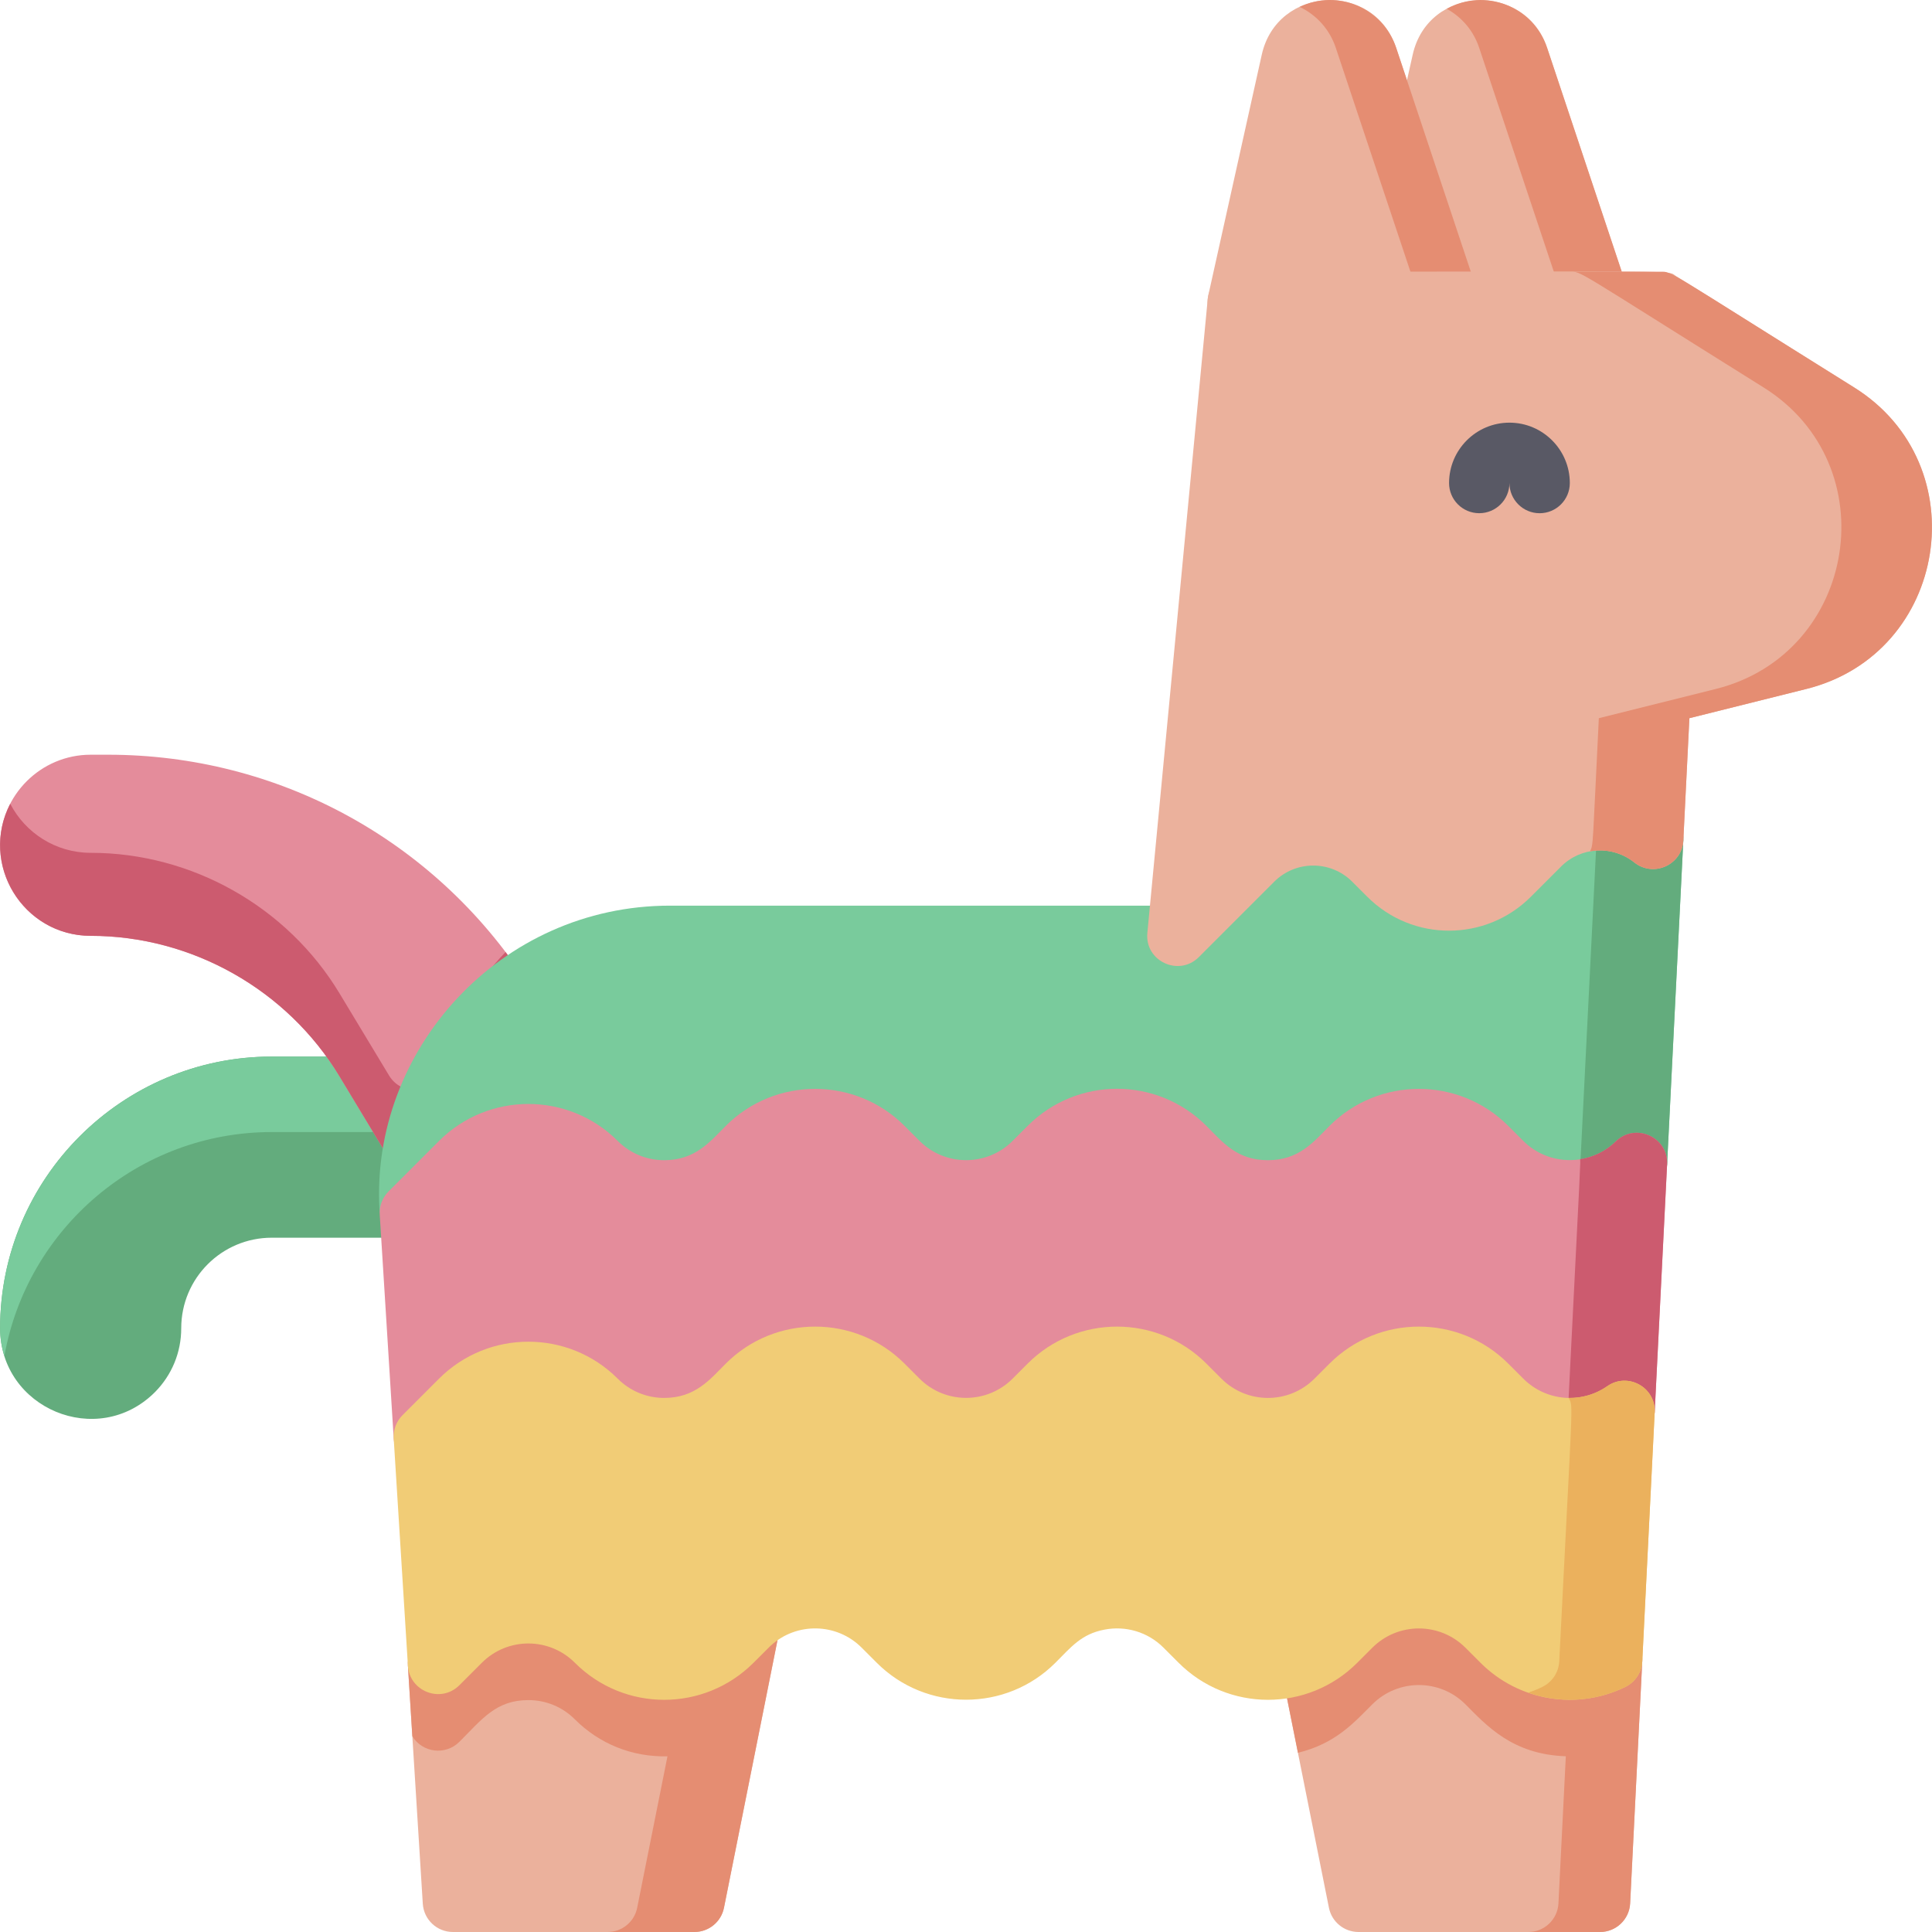<svg id="Layer_1" enable-background="new 0 0 512.012 512.012" height="512" viewBox="0 0 512.012 512.012" width="512" xmlns="http://www.w3.org/2000/svg"><g><path d="m424.027 88.012h-40c-3.44 0-6.5-2.2-7.59-5.47l-9.6-28.8c-.991-2.972-.714-2.047 7.55-39.24 4.103-18.422 29.796-19.397 35.62-1.83l21.61 64.81c1.716 5.17-2.122 10.53-7.59 10.53z" fill="#ebb19c"/><path d="m384.027 88.012h-56c-5.161 0-8.917-4.789-7.81-9.74l14.17-63.77c4.081-18.32 29.734-19.583 35.62-1.83l21.61 64.81c1.716 5.17-2.122 10.53-7.59 10.53z" fill="#ebb19c"/><path d="m391.617 77.482-21.61-64.81c-3.475-10.48-15.41-15.697-25.574-10.845 4.694 2.249 8.028 6.183 9.574 10.845l21.61 64.81c1.716 5.169-2.122 10.53-7.59 10.53h16c5.467 0 9.306-5.359 7.59-10.53z" fill="#e58d72"/><path d="m431.617 77.482-21.61-64.81c-3.653-11.017-16.489-15.951-26.592-10.332 4.248 2.363 7.172 6.049 8.592 10.332l21.61 64.81c1.716 5.169-2.122 10.53-7.59 10.53h18c5.467 0 9.306-5.359 7.59-10.53z" fill="#e58d72"/><path d="m117.777 304.542c-1.138 5.358-1.486 11.203-1.23 14.99.273 4.623-3.408 8.48-7.99 8.48h-36.53c-13.261 0-24 10.735-24 24 0 6.4-2.49 12.43-7.01 16.97-15.182 15.115-40.99 4.287-40.99-16.97 0-39.7 32.3-72 72-72h28.95c2.8 0 5.4 1.47 6.85 3.87l8.97 14.87c1.05 1.74 1.4 3.81.98 5.79z" fill="#63ac7d"/><path d="m72.027 300.012h28.95c2.8 0 5.4 1.47 6.85 3.87l8.664 14.362c-.311-12.866 3.186-14.721.306-19.492l-8.97-14.87c-1.45-2.4-4.05-3.87-6.85-3.87h-28.95c-39.7 0-72 32.3-72 72 0 2.523.393 4.986 1.14 7.327 6.008-33.674 35.485-59.327 70.86-59.327z" fill="#79cb9c"/><path d="m137.977 270.582c-10.28 8.76-17.45 20.82-20.2 33.94-1.488 7.15-10.979 8.649-14.68 2.49l-13.13-21.77c-13.85-22.96-39.12-37.23-65.94-37.23-13.23 0-24-10.77-24-24s10.77-24 24-24h4.61c44.91 0 86.36 22.47 110.85 60.12 2.2 3.37 1.55 7.84-1.51 10.45z" fill="#e48c9b"/><path d="m133.983 252.319c-8.14 8.311-13.828 18.859-16.206 30.203-1.488 7.15-10.979 8.649-14.68 2.49l-13.13-21.77c-13.85-22.96-39.12-37.23-65.94-37.23-9.267 0-17.321-5.288-21.318-13-8.204 15.83 3.307 35 21.318 35 26.82 0 52.09 14.27 65.94 37.23l13.13 21.77c3.718 6.189 13.197 4.638 14.68-2.49 2.75-13.12 9.92-25.18 20.2-33.94 3.06-2.61 3.71-7.08 1.51-10.45-1.747-2.685-3.59-5.284-5.504-7.813z" fill="#cc5b6f"/><path d="m206.607 431.882c-5.186 25.917-2.37 11.838-14.74 73.7-.74 3.74-4.03 6.43-7.84 6.43h-64c-4.22 0-7.72-3.28-7.98-7.5-3.228-51.702-2.392-38.33-3.94-63.06-.15-2.29.7-4.53 2.32-6.16l5.94-5.94c13.05-13.04 34.27-13.04 47.32 0 6.823 6.823 17.84 6.84 24.68 0 4.365-4.365 4.253-4.276 5.11-5.04 5.748-5.057 14.639.09 13.13 7.57z" fill="#ebb19c"/><path d="m435.227 440.272c-1.175 23.398-.43 8.507-3.21 64.14-.21 4.26-3.73 7.6-7.99 7.6h-64c-3.81 0-7.1-2.69-7.84-6.43-9.883-49.426-7.011-35.074-12.83-64.13-.72-3.58 1.08-7.19 4.37-8.78 3.107-1.48 4.492-3.172 8.64-7.32 13.05-13.04 34.27-13.04 47.32 0l4 4c5.28 5.28 13.33 6.62 20.03 3.34 5.436-2.675 11.812 1.472 11.51 7.58z" fill="#ebb19c"/><path d="m446.107 222.712-4.3 85.9c-.1 2.01-.96 3.91-2.39 5.32-13.04 12.76-34.14 12.64-47.05-.26l-4-4c-6.8-6.81-17.88-6.81-24.68 0l-4 4c-13.05 13.04-34.27 13.04-47.32 0l-4-4c-6.8-6.81-17.88-6.81-24.68 0l-4 4c-13.076 13.076-34.242 13.078-47.32 0l-4-4c-6.8-6.81-17.88-6.81-24.68 0-5.545 5.545-12.781 13.8-27.66 13.8-8.93 0-17.34-3.48-23.66-9.8-6.8-6.81-17.88-6.81-24.68 0l-12 12c-2.377 2.377-4.864 2.34-7.13 2.34-4.23 0-7.73-3.29-7.99-7.52-2.379-42.033 31.856-80.48 77.01-80.48h131.14l17.65-17.66c11.926-11.905 31.274-12.025 43.32 0 4.41 4.41 7.37 8.29 14.34 8.29 3.91 0 7.58-1.52 10.34-4.29l8-8c11.05-11.04 28.56-12.03 40.75-2.29 2 1.61 3.12 4.08 2.99 6.65z" fill="#79cb9c"/><path d="m443.117 216.062c-8.889-7.103-20.606-8.493-30.585-4.447 2.67 1.086 5.228 2.563 7.585 4.447 2 1.61 3.12 4.08 2.99 6.65l-4.3 85.9c-.1 2.01-.96 3.91-2.39 5.32-3.49 3.415-7.559 5.898-11.892 7.47 11.738 4.258 25.434 1.785 34.892-7.47 1.43-1.41 2.29-3.31 2.39-5.32l4.3-85.9c.13-2.57-.99-5.04-2.99-6.65z" fill="#63ac7d"/><path d="m441.807 308.612-3.29 65.71c-.12 2.47-1.39 4.75-3.42 6.16-13.29 9.26-31.26 7.66-42.73-3.81l-4-4c-6.798-6.819-17.858-6.843-24.68 0l-4 4c-13.05 13.04-34.27 13.04-47.32 0l-4-4c-6.8-6.81-17.88-6.81-24.68 0l-4 4c-13.05 13.04-34.27 13.04-47.32 0l-4-4c-6.8-6.81-17.88-6.81-24.68 0-5.545 5.545-12.781 13.8-27.66 13.8-8.93 0-17.34-3.48-23.66-9.8-6.798-6.819-17.858-6.843-24.68 0l-9.71 9.71c-4.896 4.864-13.226 1.68-13.64-5.16l-3.7-59.3c-.15-2.29.7-4.53 2.32-6.16l13.41-13.41c13.05-13.04 34.27-13.04 47.32 0 3.3 3.3 7.68 5.12 12.34 5.12 8.27 0 12.175-4.955 16.34-9.12 13.05-13.04 34.27-13.04 47.32 0l4 4c6.8 6.81 17.88 6.81 24.68 0l4-4c13.076-13.076 34.242-13.078 47.32 0 4.419 4.419 8.113 9.12 16.34 9.12 8.27 0 12.158-4.938 16.34-9.12 13.05-13.04 34.27-13.04 47.32 0l4 4c6.73 6.74 17.74 6.8 24.53.14 5.201-5.068 13.943-1.14 13.59 6.12z" fill="#e48c9b"/><path d="m428.217 302.492c-2.675 2.624-6.008 4.189-9.474 4.729.141 1.123.294-3.212-3.226 67.102-.12 2.47-1.39 4.75-3.42 6.16-2.399 1.672-4.952 2.984-7.59 3.953 9.97 3.657 21.399 2.451 30.59-3.953 2.03-1.41 3.3-3.69 3.42-6.16l3.29-65.71c.352-7.249-8.382-11.197-13.59-6.121z" fill="#cc5b6f"/><path d="m478.737 182.582-31.02 7.75-1.61 32.38c-.324 6.48-7.872 9.923-12.99 5.85-5.8-4.64-14.16-4.17-19.43 1.11l-8 8c-11.918 11.898-31.267 12.033-43.32 0l-4-4c-5.7-5.71-14.98-5.71-20.68 0l-20 20c-5.275 5.241-14.332 1.061-13.62-6.42l16-168c.39-4.1 3.84-7.24 7.96-7.24 122.543 0 113.473-.523 116.24 1.22l47.1 29.44c32.839 20.506 24.884 70.522-12.63 79.91z" fill="#ebb19c"/><g fill="#e58d72"><path d="m423.717 432.692c-1.903.931-4.002 1.511-6.124 1.698-9.055.789-13.323-4.455-17.906-9.038-13.05-13.04-34.27-13.04-47.32 0-4.001 4.001-5.499 5.823-8.64 7.32-3.29 1.59-5.09 5.2-4.37 8.78l4.62 23.07c9.955-2.445 14.753-7.893 19.71-12.85 6.8-6.81 17.88-6.81 24.68 0 5.493 5.493 12.377 13.311 26.601 13.765l-1.951 38.975c-.21 4.26-3.73 7.6-7.99 7.6h19c4.26 0 7.78-3.34 7.99-7.6l3.21-64.14c.302-6.099-6.066-10.259-11.51-7.58z"/><path d="m193.477 424.312c-2.384 2.127-5.022 5.299-7.505 7.032-6.966 4.808-16.272 4.021-22.285-1.992-13.05-13.04-34.27-13.04-47.32 0l-5.94 5.94c-1.62 1.63-2.47 3.87-2.32 6.16l1.17 18.69c2.669 4.34 8.755 5.168 12.47 1.47 5.997-5.997 9.698-11.06 18.28-11.06 4.66 0 9.05 1.82 12.34 5.12 6.421 6.421 15.103 10.018 24.526 9.779l-8.026 40.131c-.74 3.74-4.03 6.43-7.84 6.43h23c3.81 0 7.1-2.69 7.84-6.43l14.74-73.7c1.508-7.473-7.378-12.631-13.13-7.57z"/><path d="m491.367 102.672c-50.837-31.776-48.079-30.66-51.34-30.66h-24c3.245 0 .462-1.141 51.34 30.66 32.839 20.506 24.884 70.522-12.63 79.91l-31.02 7.75c-1.735 34.89-1.41 33.274-2.336 35.298 4.032-.745 8.326.203 11.737 2.932 5.118 4.072 12.666.631 12.99-5.85l1.61-32.38 31.02-7.75c37.607-9.411 45.406-59.443 12.629-79.91z"/></g><path d="m408.027 136.012c-4.418 0-8-3.582-8-8 0-.007 0-.01 0-.01 0 4.418-3.582 8.005-8 8.005s-8-3.577-8-7.995c0-8.822 7.178-16 16-16s16 7.178 16 16c0 4.419-3.582 8-8 8z" fill="#595965"/><path d="m438.517 374.322-3.29 65.95c-.14 2.9-1.86 5.5-4.47 6.78-12.84 6.3-28.27 3.74-38.39-6.38l-4-4c-6.8-6.81-17.88-6.81-24.68 0l-4 4c-13.122 13.122-34.294 13.026-47.32 0l-4-4c-4.219-4.236-10.119-5.862-15.63-4.8-6.143 1.161-8.808 4.558-13.05 8.8-13.05 13.04-34.27 13.04-47.32 0l-4-4c-6.616-6.642-17.321-6.824-24.16-.5-.316.316.941-.961-4.52 4.5-13.109 13.088-34.257 13.063-47.32 0-6.798-6.819-17.858-6.843-24.68 0l-5.94 5.94c-4.931 4.909-13.229 1.629-13.64-5.16l-3.77-60.23c-.15-2.29.7-4.53 2.32-6.16l9.71-9.71c13.05-13.04 34.27-13.04 47.32 0 3.3 3.3 7.68 5.12 12.34 5.12 8.27 0 12.175-4.955 16.34-9.12 13.05-13.04 34.27-13.04 47.32 0l4 4c6.8 6.81 17.88 6.81 24.68 0l4-4c13.05-13.04 34.27-13.04 47.32 0l4 4c6.782 6.803 17.845 6.856 24.68 0l4-4c13.05-13.04 34.27-13.04 47.32 0l4 4c5.98 5.99 15.35 6.83 22.27 2.01 5.429-3.8 12.887.313 12.56 6.96z" fill="#f1cc76"/><path d="m425.957 367.362c-3.095 2.156-6.68 3.171-10.233 3.108 1.274 2.662 1.081-1.923-2.497 69.802-.14 2.9-1.86 5.5-4.47 6.78-1.226.601-2.48 1.096-3.746 1.537 8.265 2.88 17.533 2.492 25.746-1.537 2.61-1.28 4.33-3.88 4.47-6.78l3.29-65.95c.327-6.647-7.132-10.76-12.56-6.96z" fill="#ebb15d"/></g></svg>